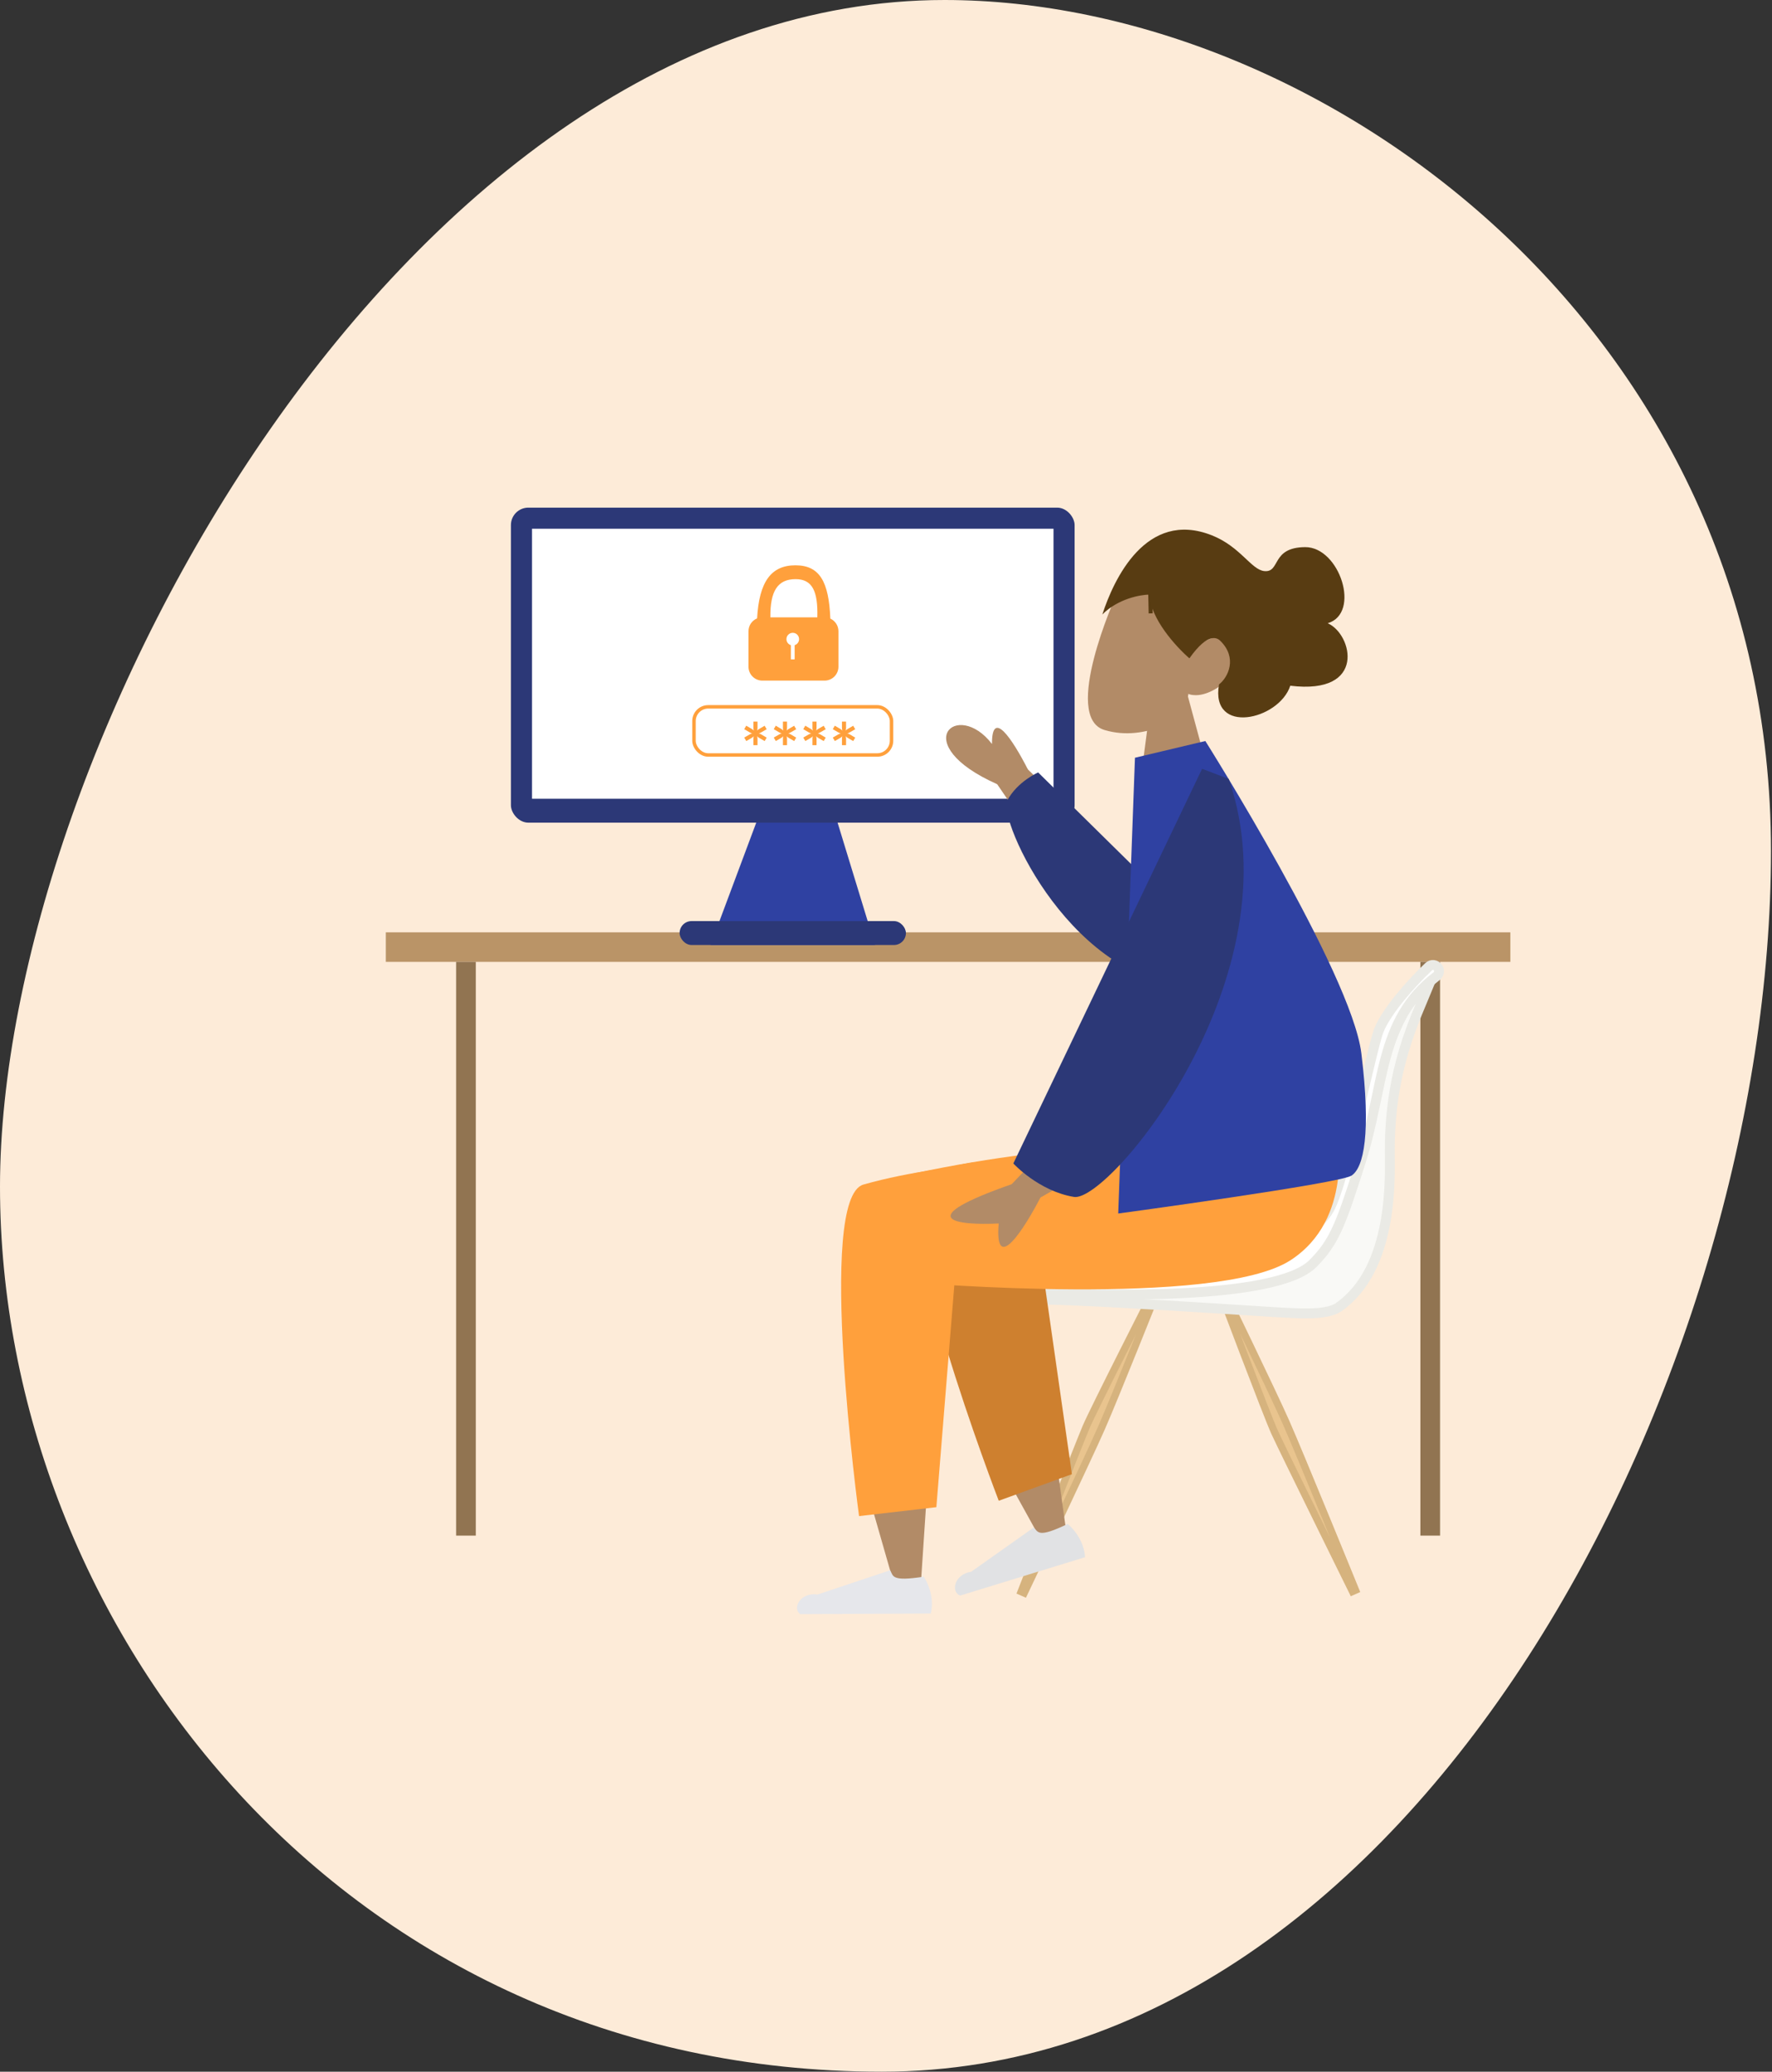 <svg viewBox="0 0 510 596" preserveAspectRatio="xMidYMid meet" fill="none" xmlns="http://www.w3.org/2000/svg">
  <rect x="0" y="0" width="510" height="596" fill="#333333" stroke="none"/>
  <path d="M509.71 244.842C509.71 394.855 408.525 596 253.798 596C99.072 596 9.00595e-05 467.824 0 341.385C-9.00594e-05 214.946 117.12 0 271.846 0C380.394 0 509.71 94.829 509.71 244.842Z" fill="#FDEBD8"/>
  <path d="M351.571 372.547L351.334 371.92L352.22 371.529L352.404 371.907C352.804 372.733 353.381 373.923 354.085 375.379C355.494 378.291 357.413 382.266 359.455 386.519C363.544 395.034 368.116 404.641 370.082 409.078C372.049 413.518 377.155 425.842 381.778 437.075C384.087 442.688 386.273 448.022 387.882 451.953C388.686 453.919 389.346 455.533 389.805 456.657L390.136 457.468L389.269 457.85L388.83 456.96C388.265 455.817 387.457 454.177 386.479 452.193C384.523 448.225 381.891 442.881 379.185 437.374C373.766 426.349 368.065 414.704 366.886 412.122C365.716 409.561 361.75 399.307 358.056 389.635C356.214 384.812 354.446 380.151 353.138 376.695C352.484 374.968 351.946 373.542 351.571 372.547Z" fill="#E9C48E" stroke="#D6B37E" stroke-width="2.098"/>
  <path d="M331.503 372.556L331.807 371.959L332.694 372.35L332.538 372.74C332.198 373.592 331.707 374.821 331.106 376.322C329.905 379.325 328.262 383.422 326.496 387.798C322.962 396.557 318.947 406.41 316.994 410.853C315.04 415.299 309.378 427.378 304.196 438.364C301.606 443.853 299.139 449.063 297.319 452.901C296.41 454.82 295.662 456.396 295.141 457.492L294.765 458.283L293.898 457.9L294.259 456.976C294.724 455.788 295.39 454.086 296.197 452.026C297.81 447.907 299.983 442.361 302.227 436.65C306.719 425.215 311.479 413.156 312.592 410.544C313.695 407.954 318.597 398.112 323.252 388.865C325.573 384.253 327.824 379.805 329.496 376.51C330.331 374.863 331.022 373.504 331.503 372.556Z" fill="#E9C48E" stroke="#D6B37E" stroke-width="2.098"/>
  <rect x="111.045" y="268.221" width="323.648" height="8.496" fill="#BA9467"/>
  <path d="M219.03 232.989C220.659 228.631 224.822 225.743 229.475 225.743C234.377 225.743 238.705 228.944 240.139 233.632L251.831 271.862H204.498L219.03 232.989Z" fill="#2F41A2"/>
  <rect x="147.05" y="146.044" width="162.228" height="90.621" rx="5" fill="#2C3877"/>
  <rect x="153.119" y="152.113" width="150.092" height="77.675" fill="white"/>
  <rect x="195.598" y="264.985" width="65.134" height="6.878" rx="3.439" fill="#2C3877"/>
  <rect x="131.273" y="276.717" width="5.664" height="165.06" fill="#917451"/>
  <rect x="408.8" y="276.717" width="5.664" height="165.06" fill="#917451"/>
  <path d="M399.988 331.15C399.988 307.278 407.206 293.395 411.446 282.941C403.48 282.941 391.844 321.991 387.805 341.14C387.761 341.349 387.756 341.554 387.776 341.767C388.152 345.928 385.915 355.854 373.922 364.852C361.765 373.972 317.17 372.282 295.591 370.235C295.064 370.185 294.555 370.357 294.16 370.71L292.274 372.395C292.262 372.405 292.252 372.417 292.243 372.43C292.104 372.631 292.869 373.889 293.112 373.876C305.506 373.236 367.692 377.646 369.839 377.646C371.616 377.646 381.459 378.703 385.228 376.085C401.402 364.852 399.988 338.015 399.988 331.15Z" fill="#F9F9F6" stroke="#EAEAE5" stroke-width="2.844"/>
  <path d="M377.836 363.542C367 374.378 314.601 372.613 298.053 371.767C296.305 371.678 295.657 369.484 297.05 368.425L304.248 362.955C304.545 362.729 304.896 362.595 305.269 362.576C313.808 362.153 333.745 363.511 348.583 360.741C367.32 357.243 378.02 355.762 382.504 347.982C386.988 340.202 394.913 301.244 396.819 296.478C399.08 290.826 406.131 282.908 411.214 278.082C411.99 277.346 413.231 277.489 413.844 278.365C414.409 279.173 414.204 280.286 413.419 280.882C396.628 293.63 398.644 312.348 391.529 334.6C385.858 352.335 384.06 357.318 377.836 363.542Z" fill="white" stroke="#EAEAE5" stroke-width="2.844"/>
  <path d="M300.969 398.066L278.233 404.397L299.022 441.943L306.774 439.896L300.969 398.066Z" fill="#B28B67"/>
  <path d="M266.616 338.668C278.996 331.715 295.682 334.502 295.682 334.502L308.508 424.106L287.451 431.747C287.451 431.747 254.235 345.621 266.616 338.668Z" fill="#CE802F"/>
  <path d="M262.834 337.601C310.378 327.61 336.366 329.892 384.813 326.188C384.813 326.188 389.75 350.687 371.413 362.561C350.184 376.308 262.979 368.975 262.979 368.975L262.834 337.601Z" fill="#FFA03C"/>
  <path d="M321.201 171.331L347.122 167.91L341.134 205.193C341.134 205.193 330.327 213.731 317.893 210.016C305.459 206.3 321.201 171.331 321.201 171.331Z" fill="#B28B67"/>
  <path d="M354.973 192.071C353.532 197.035 347.631 199.976 344.328 199.991C341.024 200.006 340.477 198.78 340.459 194.903C340.441 191.026 342.552 185.534 349.378 183.375C356.205 181.216 356.025 188.45 354.973 192.071Z" fill="#B28B67"/>
  <path d="M330.61 206.656L341.419 198.589L349.575 228.733L326.737 236.148L330.61 206.656Z" fill="#B28B67"/>
  <path d="M328.287 252.957L315.081 266.731L282.305 218.734L289.751 215.426L328.287 252.957Z" fill="#B28B67"/>
  <path d="M285.5 214.031C285.453 203.759 291.303 212.519 295.816 221.314L286.977 225.59C260.978 214.041 275.452 200.976 285.5 214.031Z" fill="#B28B67"/>
  <path d="M352.564 275.184L344.902 283.93C308.931 284.077 287 235.68 289.922 230.247C292.845 224.814 298.789 222.224 298.789 222.224L352.564 275.184Z" fill="#2C3877"/>
  <path d="M326.654 217.992L346.91 213.183C346.91 213.183 388.977 279.954 391.809 303.013C394.641 326.073 392.503 335.921 388.977 338.21C385.451 340.499 321.835 349.114 321.835 349.114L326.654 217.992Z" fill="#2F41A2"/>
  <path d="M317.268 176.777C321.774 172.229 328.245 171.068 330.918 171.055C330.949 177.846 338.532 186.111 342.32 189.394C347.942 181.446 350.546 183.693 351.257 184.397C356.184 189.278 353.506 194.84 350.843 196.895C348.27 211.621 368.103 207.191 371.358 197.272C393.535 200 389.21 182.335 382.122 179.303C391.776 176.434 385.558 157.358 375.655 157.404C365.752 157.45 368.615 164.746 363.897 164.296C360.123 163.936 357.027 157.259 348.759 153.996C329.861 146.538 320.523 166.702 317.268 176.777Z" fill="#583C12"/>
  <line x1="331.019" y1="168.918" x2="331.18" y2="176.461" stroke="#583C12" stroke-width="1.166"/>
  <path d="M267.867 412.954L245.505 414.544L257.484 456.288L265.03 455.717L267.867 412.954Z" fill="#B28B67"/>
  <path d="M248.495 340.788C262.148 336.886 277.443 335.407 277.443 335.407L269.495 433.598L247.243 436.162C247.243 436.162 234.843 344.69 248.495 340.788Z" fill="#FFA03C"/>
  <path d="M267.874 464.194C269.035 459.451 266.867 455.069 265.874 453.593C256.417 455.058 257.149 453.397 256.198 451.751L235.317 458.718C230.286 458.001 227.954 462.727 230.315 464.367L267.874 464.194Z" fill="#E6E7EB"/>
  <path d="M312.278 447.992C312.018 443.115 308.676 439.547 307.299 438.421C298.669 442.558 298.89 440.757 297.503 439.456L279.528 452.163C274.505 452.931 273.64 458.13 276.374 459.017L312.278 447.992Z" fill="#E1E2E4"/>
  <path d="M319.762 332.951L310.556 320.41L285.597 346.502L288.884 350.527L319.762 332.951Z" fill="#B28B67"/>
  <path d="M287.434 351.984C286.194 367.078 294.935 353.274 299.46 344.486L291.866 340.435C261.486 350.966 275.499 352.568 287.434 351.984Z" fill="#B28B67"/>
  <path d="M345.973 221.177L353.638 224.093C373.392 280.733 319.263 346.001 309.11 344.341C298.958 342.681 291.648 334.714 291.648 334.714L345.973 221.177Z" fill="#2C3877"/>
  <rect x="199.738" y="203.349" width="56.852" height="13.85" rx="4.088" fill="white" stroke="#FFA03C"/>
  <path d="M219.068 210.701C218.948 210.775 218.828 210.838 218.708 210.891C218.595 210.938 218.475 210.971 218.348 210.991C218.608 211.031 218.848 211.125 219.068 211.271L220.658 212.201L220.078 213.201L218.488 212.271C218.368 212.198 218.255 212.121 218.148 212.041C218.048 211.961 217.961 211.875 217.888 211.781C217.975 212.001 218.018 212.255 218.018 212.541V214.381H216.838V212.551C216.838 212.418 216.845 212.288 216.858 212.161C216.878 212.035 216.908 211.915 216.948 211.801C216.875 211.895 216.788 211.978 216.688 212.051C216.588 212.125 216.481 212.198 216.368 212.271L214.788 213.191L214.198 212.191L215.788 211.271C216.041 211.125 216.281 211.031 216.508 210.991C216.275 210.951 216.035 210.855 215.788 210.701L214.198 209.771L214.778 208.771L216.368 209.711C216.488 209.785 216.598 209.861 216.698 209.941C216.798 210.015 216.888 210.098 216.968 210.191C216.881 209.971 216.838 209.721 216.838 209.441V207.591H218.018V209.421C218.018 209.561 218.008 209.695 217.988 209.821C217.975 209.948 217.945 210.068 217.898 210.181C217.978 210.088 218.068 210.005 218.168 209.931C218.268 209.858 218.375 209.785 218.488 209.711L220.068 208.791L220.658 209.791L219.068 210.701ZM227.564 210.701C227.444 210.775 227.324 210.838 227.204 210.891C227.091 210.938 226.971 210.971 226.844 210.991C227.104 211.031 227.344 211.125 227.564 211.271L229.154 212.201L228.574 213.201L226.984 212.271C226.864 212.198 226.751 212.121 226.644 212.041C226.544 211.961 226.457 211.875 226.384 211.781C226.471 212.001 226.514 212.255 226.514 212.541V214.381H225.334V212.551C225.334 212.418 225.341 212.288 225.354 212.161C225.374 212.035 225.404 211.915 225.444 211.801C225.371 211.895 225.284 211.978 225.184 212.051C225.084 212.125 224.977 212.198 224.864 212.271L223.284 213.191L222.694 212.191L224.284 211.271C224.537 211.125 224.777 211.031 225.004 210.991C224.771 210.951 224.531 210.855 224.284 210.701L222.694 209.771L223.274 208.771L224.864 209.711C224.984 209.785 225.094 209.861 225.194 209.941C225.294 210.015 225.384 210.098 225.464 210.191C225.377 209.971 225.334 209.721 225.334 209.441V207.591H226.514V209.421C226.514 209.561 226.504 209.695 226.484 209.821C226.471 209.948 226.441 210.068 226.394 210.181C226.474 210.088 226.564 210.005 226.664 209.931C226.764 209.858 226.871 209.785 226.984 209.711L228.564 208.791L229.154 209.791L227.564 210.701ZM236.06 210.701C235.94 210.775 235.82 210.838 235.7 210.891C235.587 210.938 235.467 210.971 235.34 210.991C235.6 211.031 235.84 211.125 236.06 211.271L237.65 212.201L237.07 213.201L235.48 212.271C235.36 212.198 235.247 212.121 235.14 212.041C235.04 211.961 234.953 211.875 234.88 211.781C234.967 212.001 235.01 212.255 235.01 212.541V214.381H233.83V212.551C233.83 212.418 233.837 212.288 233.85 212.161C233.87 212.035 233.9 211.915 233.94 211.801C233.867 211.895 233.78 211.978 233.68 212.051C233.58 212.125 233.473 212.198 233.36 212.271L231.78 213.191L231.19 212.191L232.78 211.271C233.033 211.125 233.273 211.031 233.5 210.991C233.267 210.951 233.027 210.855 232.78 210.701L231.19 209.771L231.77 208.771L233.36 209.711C233.48 209.785 233.59 209.861 233.69 209.941C233.79 210.015 233.88 210.098 233.96 210.191C233.873 209.971 233.83 209.721 233.83 209.441V207.591H235.01V209.421C235.01 209.561 235 209.695 234.98 209.821C234.967 209.948 234.937 210.068 234.89 210.181C234.97 210.088 235.06 210.005 235.16 209.931C235.26 209.858 235.367 209.785 235.48 209.711L237.06 208.791L237.65 209.791L236.06 210.701ZM244.556 210.701C244.436 210.775 244.316 210.838 244.196 210.891C244.083 210.938 243.963 210.971 243.836 210.991C244.096 211.031 244.336 211.125 244.556 211.271L246.146 212.201L245.566 213.201L243.976 212.271C243.856 212.198 243.743 212.121 243.636 212.041C243.536 211.961 243.449 211.875 243.376 211.781C243.463 212.001 243.506 212.255 243.506 212.541V214.381H242.326V212.551C242.326 212.418 242.333 212.288 242.346 212.161C242.366 212.035 242.396 211.915 242.436 211.801C242.363 211.895 242.276 211.978 242.176 212.051C242.076 212.125 241.969 212.198 241.856 212.271L240.276 213.191L239.686 212.191L241.276 211.271C241.529 211.125 241.769 211.031 241.996 210.991C241.763 210.951 241.523 210.855 241.276 210.701L239.686 209.771L240.266 208.771L241.856 209.711C241.976 209.785 242.086 209.861 242.186 209.941C242.286 210.015 242.376 210.098 242.456 210.191C242.369 209.971 242.326 209.721 242.326 209.441V207.591H243.506V209.421C243.506 209.561 243.496 209.695 243.476 209.821C243.463 209.948 243.433 210.068 243.386 210.181C243.466 210.088 243.556 210.005 243.656 209.931C243.756 209.858 243.863 209.785 243.976 209.711L245.556 208.791L246.146 209.791L244.556 210.701Z" fill="#FFA03C"/>
  <path fill-rule="evenodd" clip-rule="evenodd" d="M238.979 177.963C240.356 178.595 241.313 179.986 241.313 181.6V191.805C241.313 194.014 239.522 195.805 237.313 195.805H219.421C217.212 195.805 215.421 194.014 215.421 191.805V181.6C215.421 179.93 216.445 178.499 217.899 177.9C218.494 167.323 221.956 162.631 228.931 162.631C235.919 162.631 238.549 167.342 238.979 177.963ZM221.726 177.6C221.631 170.03 223.818 166.613 228.977 166.613C233.774 166.613 235.449 170.03 235.235 177.6H221.726Z" fill="#FFA03C"/>
  <path fill-rule="evenodd" clip-rule="evenodd" d="M228.711 185.608C229.449 185.376 229.985 184.686 229.985 183.871C229.985 182.865 229.17 182.05 228.165 182.05C227.159 182.05 226.344 182.865 226.344 183.871C226.344 184.686 226.88 185.376 227.619 185.608V189.696H228.711V185.608Z" fill="white"/>
</svg>
